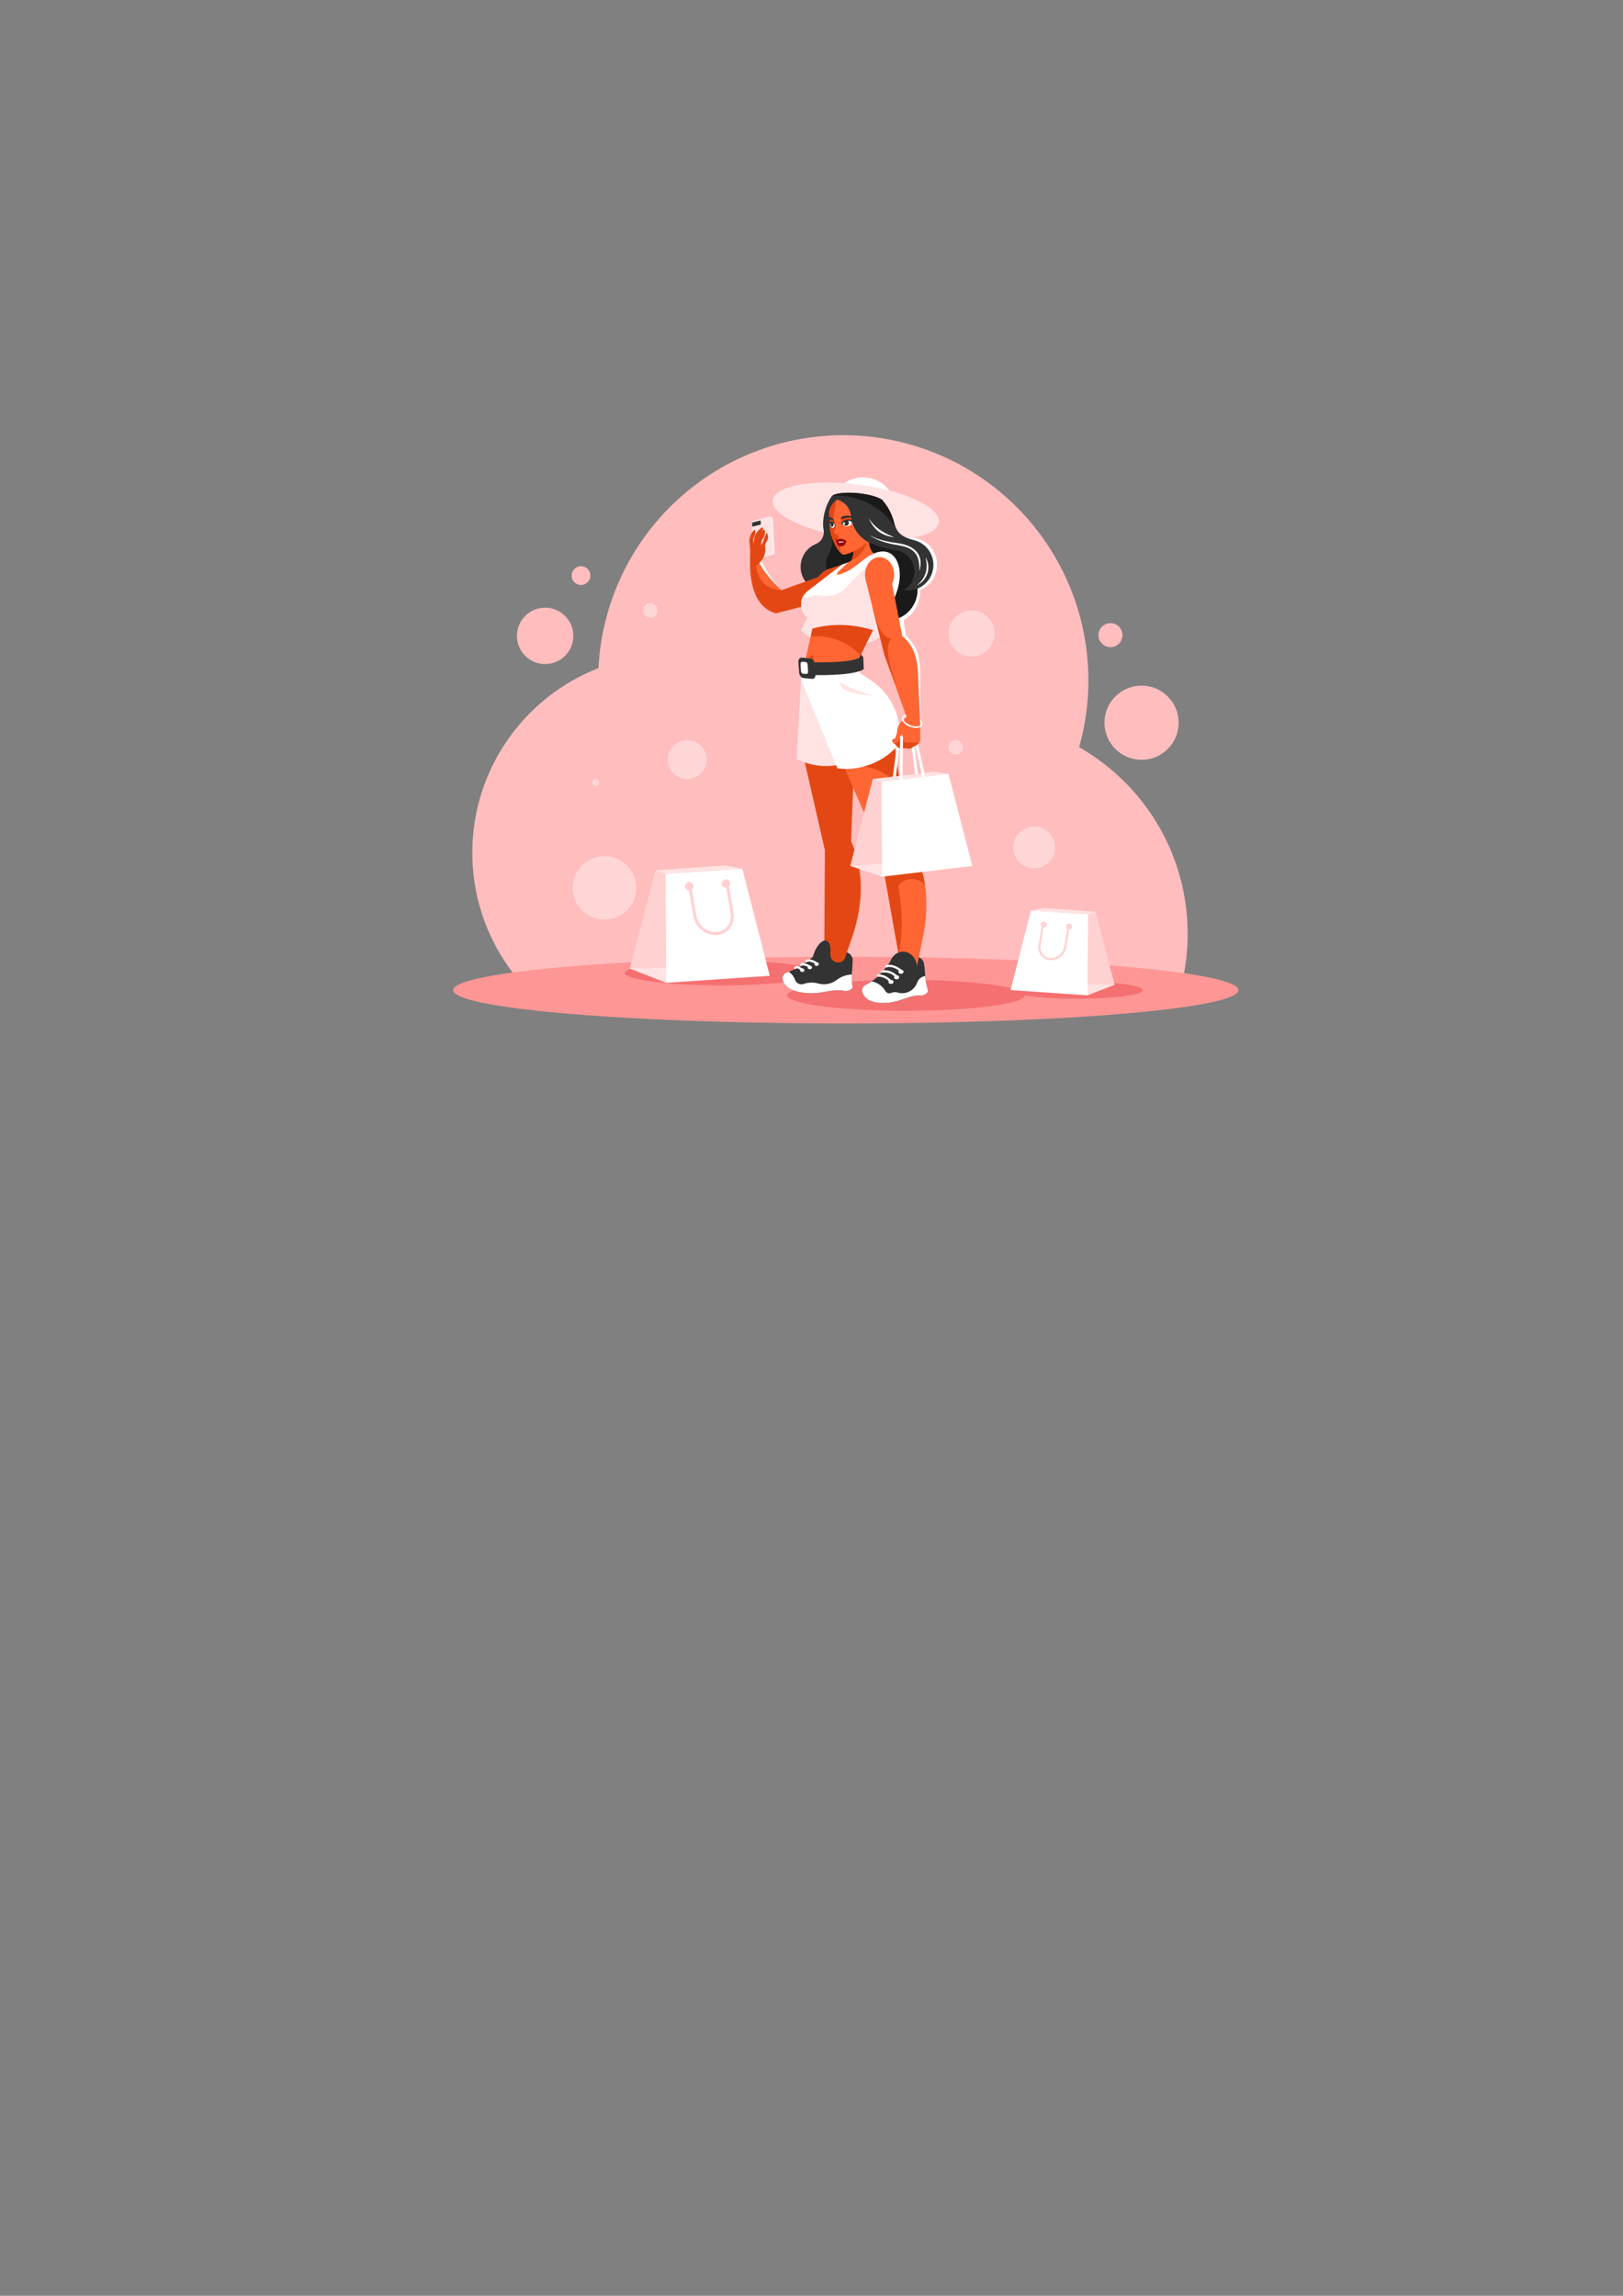 <?xml version="1.0" encoding="UTF-8"?>
<!DOCTYPE svg PUBLIC "-//W3C//DTD SVG 1.1//EN" "http://www.w3.org/Graphics/SVG/1.1/DTD/svg11.dtd">
<!-- Creator: CorelDRAW 2017 -->
<svg xmlns="http://www.w3.org/2000/svg" xml:space="preserve" width="210mm" height="297mm" version="1.1" style="shape-rendering:geometricPrecision; text-rendering:geometricPrecision; image-rendering:optimizeQuality; fill-rule:evenodd; clip-rule:evenodd"
viewBox="0 0 21000 29700"
 xmlns:xlink="http://www.w3.org/1999/xlink">
 <rect x="0" y="0" width="21000" height="29700" fill="#808080" stroke="none"/>
 <defs>
  <style type="text/css">
   <![CDATA[
    .fil0 {fill:none}
    .fil8 {fill:#1A1A1A}
    .fil12 {fill:#332D2A}
    .fil5 {fill:#333333}
    .fil13 {fill:#990000}
    .fil14 {fill:#CC3E0E}
    .fil10 {fill:#E34814}
    .fil4 {fill:#F57070}
    .fil11 {fill:#FF6633}
    .fil2 {fill:#FF9696}
    .fil1 {fill:#FFBDBD}
    .fil16 {fill:#FFD1D1}
    .fil17 {fill:#FFD6D6}
    .fil9 {fill:#FFE3E3}
    .fil3 {fill:#FFEDED}
    .fil6 {fill:white}
    .fil7 {fill:white}
    .fil15 {fill:white;fill-rule:nonzero}
   ]]>
  </style>
 </defs>
 <g id="Слой_x0020_1">
  <rect class="fil0" x="4955.38" y="5012.59" width="11726.33" height="8794.74"/>
  <g id="_2364181608032">
   <g>
    <g>
     <path class="fil1" d="M8674.38 8468.86c1415.41,0 2562.82,1147.41 2562.82,2562.82 0,626.05 -224.61,1199.57 -597.47,1644.66l-3930.7 0c-372.86,-445.09 -597.47,-1018.61 -597.47,-1644.66 0,-1415.41 1147.41,-2562.82 2562.82,-2562.82z"/>
     <circle class="fil1" cx="10911.19" cy="8801.49" r="3171.7"/>
     <path class="fil1" d="M12588.89 9303.18c1534.33,0 2778.15,1243.83 2778.15,2778.16 0,204.26 -22.25,403.29 -64.08,595l-5428.14 0c-41.84,-191.71 -64.09,-390.74 -64.09,-595 0,-1534.33 1243.83,-2778.16 2778.16,-2778.16z"/>
     <circle class="fil1" cx="14770.37" cy="9349.62" r="480.01"/>
     <circle class="fil1" cx="7053.39" cy="8226.08" r="364.75"/>
     <circle class="fil1" cx="7518.06" cy="7446.18" r="121.61"/>
     <circle class="fil1" cx="14368.19" cy="8216.75" r="155.42"/>
    </g>
    <ellipse class="fil2" cx="10943.9" cy="12809.12" rx="5080.22" ry="431.26"/>
    <g>
     <polygon class="fil3" points="9991.96,6693.9 9969.86,6682.15 9958.63,6716.7 9980.88,6722.42 "/>
     <rect class="fil3" transform="matrix(0.239 -0.065 0.026 0.488 9748.23 6756.74)" width="1047.75" height="981.92" rx="63.5" ry="63.5"/>
     <ellipse class="fil4" cx="9328.21" cy="12586.66" rx="1242.14" ry="161.57"/>
     <ellipse class="fil4" cx="11722.4" cy="12876.13" rx="1535.99" ry="199.79"/>
     <ellipse class="fil4" cx="13931.85" cy="12809.12" rx="856.13" ry="111.36"/>
     <path class="fil5" d="M11515.09 12446.84l-61.49 80.5c-68.65,89.88 -156.04,163.74 -256.09,216.46 -33.98,17.9 -50.24,57.58 -38.6,94.18 51.71,162.65 304.68,149.18 434.93,115.85 102.47,-26.22 211.6,-84.27 317.07,-76.22 39.8,3.04 77.79,-17.14 97.55,-51.82l-30.49 -132.62c-9.05,-67.28 -10.31,-160.28 -22.07,-227.13 -7.11,-40.42 -36.78,-73.17 -76.3,-84.23 -39.52,-11.06 -81.88,1.54 -108.94,32.4l-255.57 32.63z"/>
     <path class="fil6" d="M11276.7 12695.85c-25.37,17.5 -51.8,33.52 -79.19,47.95 -33.97,17.9 -50.24,57.58 -38.6,94.18 51.71,162.65 304.68,149.18 434.93,115.85 102.47,-26.22 211.6,-84.27 317.06,-76.22 39.81,3.04 77.8,-17.14 97.56,-51.82l-30.49 -132.62c-2.73,-20.31 -4.75,-42.96 -6.57,-66.52 -46.91,6.08 -87.43,38.05 -103.53,83.94 -36.26,103.37 -147.01,160.33 -252.18,129.7 -28.55,-8.31 -59.09,-6.52 -86.46,5.09 -27.02,11.45 -58.34,0.89 -72.9,-24.58 -39.27,-68.67 -106.24,-112.75 -179.63,-124.95z"/>
     <path class="fil6" d="M10111.45 7635.51c-90.95,-103.78 -209.17,-247.66 -278.88,-421.52l-0.02 0c-16.14,12.61 -33.52,22.69 -51.37,31.79 2.47,244.43 149.82,359.16 330.27,389.73z"/>
     <path class="fil6" d="M11279.52 7497.48l206.06 984.61 324.42 942.98 95.65 -49.74 2.22 -655.79c0.9,-267.37 -72.14,-391.62 -183.93,-493.38l-121.66 -790.33 -322.76 61.65z"/>
     <ellipse class="fil6" cx="11506.01" cy="7650.83" rx="399.65" ry="420.77"/>
     <path class="fil5" d="M10567.3 12332.51l-78.25 70.4c-87.36,78.59 -192.05,138.56 -306.79,175.73 -38.97,12.62 -62.62,49.42 -56.14,87.35 28.8,168.55 299.67,193.06 443.38,179.58 113.06,-10.6 238.3,-51.68 349.03,-27.95 41.79,8.96 85.39,-5.31 111.95,-36.65l-11.08 -135.69c1.19,-67.87 14.79,-160.01 13.04,-227.87 -1.06,-41.03 -27.31,-77.85 -67.52,-94.7 -40.2,-16.84 -87.22,-10.72 -120.91,15.75l-276.71 -5.95z"/>
     <path class="fil7" d="M10204.86 12570.97c-7.49,2.65 -15.03,5.21 -22.6,7.67 -38.97,12.62 -62.62,49.42 -56.14,87.35 28.8,168.55 299.68,193.06 443.38,179.58 113.05,-10.6 238.3,-51.67 349.03,-27.95 41.8,8.96 85.39,-5.31 111.96,-36.65l-11.09 -135.69c0.21,-12.17 0.83,-25.12 1.68,-38.57 -70.01,2.41 -137.61,26.71 -193.22,69.63 -68.15,52.61 -157.14,69.96 -240.06,46.81 -62.51,-17.45 -128.86,-15.46 -190.22,5.7 -44.81,15.46 -93.74,-7.92 -109.86,-52.51 -15.68,-43.37 -44.87,-80.21 -82.86,-105.37z"/>
     <path class="fil6" d="M11321.23 6418.26l139.42 1.68 28.76 38.36c60.23,80.34 103.09,173.51 125.61,273.02 32.71,144.59 119.56,201.61 256.96,236.79 139.95,35.83 241.7,162.82 251.47,313.85 9.77,151.04 -74.68,291.33 -208.73,346.75 -134.05,55.41 -286.81,13.19 -377.58,-104.37l-416.66 -580.67 200.75 -525.41z"/>
     <circle class="fil8" cx="11473.41" cy="7629.7" r="399.65"/>
     <ellipse class="fil7" cx="11166.29" cy="6548.61" rx="404.89" ry="372.53"/>
     <ellipse class="fil9" transform="matrix(0.653 0.087 -0.087 0.653 11073.8 6614.7)" rx="1645.71" ry="526.52"/>
     <path class="fil5" d="M10777.32 6463.48l-8.57 -51.24c-92.02,119.69 -136.67,319.16 -112.59,438.62 15.73,78.04 -26.02,156.31 -99.59,186.72 -105.88,43.76 -180.22,140.89 -194.8,254.53 -14.59,113.63 32.82,226.38 124.22,295.46 91.4,69.08 212.8,83.92 318.15,38.87l384.43 -235.41 50.67 -451.59 -461.92 -475.96z"/>
     <path class="fil8" d="M10746.34 6886.97l15.06 76.45c13.04,66.19 1.2,134.86 -33.25,192.86 -58.93,99.22 -51.89,224.25 17.81,316.22 69.7,91.98 188.16,132.57 299.63,102.67l128.99 -477.48 -277.82 -139.98 -150.42 -70.74z"/>
     <rect class="fil9" transform="matrix(0.239 -0.065 0.026 0.488 9723.29 6743.03)" width="1047.75" height="981.92" rx="63.5" ry="63.5"/>
     <path class="fil5" d="M11274.51 6464.03l139.42 1.61 28.75 36.49c60.24,76.45 103.1,165.1 125.61,259.79 32.72,137.59 119.56,191.84 256.96,225.31 139.96,34.1 241.7,154.93 251.47,298.65 9.78,143.72 -74.67,277.21 -208.72,329.94 -134.05,52.73 -286.82,12.55 -377.58,-99.31l-416.66 -552.52 200.75 -499.96z"/>
     <path class="fil10" d="M10895.64 7303.05l-177.39 58.93c-57.21,19 -120.27,74.8 -149.43,127.57 -29.16,52.76 -35.84,115.07 -18.52,172.83l341.83 -185.93 3.51 -173.4z"/>
     <path class="fil8" d="M11343.39 7057.82l50.53 15.76c78.4,24.44 158.72,42.25 240.1,53.24l12.1 4.35c101.82,36.59 173.39,128.65 183.75,236.36 10.36,107.7 -42.36,211.71 -135.35,267.03l-83.2 4.22 -372.08 -251.99 -110.07 -390.28 112.91 -104.71 101.31 166.02z"/>
     <path class="fil10" d="M10849.46 7370.19l-738.01 265.32c-118.92,-110.94 -286.03,-279.3 -346.29,-500.15l-55.66 8.74c-30.26,422.74 72.68,721.82 331.79,790.56l464.28 -120.94 343.89 -443.53z"/>
     <path class="fil11" d="M10111.45 7635.51c-90.65,-84.57 -209.29,-202.51 -287.28,-351.63l-0.01 0c-13.29,12.73 -27.92,23.3 -43.06,33.05 24.25,218.26 166.3,307.52 330.35,318.58z"/>
     <path class="fil7" d="M10449.36 7646.64c-53.06,40.85 -84.15,104.03 -84.15,170.99 0,66.96 31.09,130.14 84.15,170.99l-86 170.99 86 61.75c277.19,199.01 648.37,206.57 933.43,19l211.98 -560.47c124.09,-328.07 -7.19,-617.43 -258.13,-530.18l-441 153.34 -446.28 343.59z"/>
     <path class="fil9" d="M10386.52 7724.15c-13.85,28.8 -21.31,60.68 -21.31,93.48 0,66.96 31.09,130.14 84.15,170.99l-86 170.99 86 61.75c277.19,199.01 648.37,206.57 933.43,19l78.21 -206.77 -165.88 -775.92 -134.01 123.5c-73.62,67.86 -144.02,139.12 -210.98,213.56 -80.27,89.26 -200.76,131.03 -319.05,110.64 -47.83,-8.25 -97.01,-2.9 -141.95,15.44 -33.76,13.77 -70.06,14.2 -102.61,3.34z"/>
     <path class="fil11" d="M11310.29 7158.88l-8.69 3.02c-66.86,-85.61 -68.79,-164.08 -39.9,-269l26.21 -95.2 -235.43 181.4c4.07,80.93 -3.87,161.92 -23.47,240.31 -6.56,26.24 -24.4,45.76 -49.96,54.65l-3.97 1.38 -111.15 101.9c-36.38,33.36 -47.29,66.1 -15.77,57.58 217.68,-58.85 296.85,-206.46 462.13,-276.04z"/>
     <path class="fil10" d="M11119.1 6927.77l-66.62 51.33c4.07,80.93 -3.87,161.92 -23.47,240.31 -2.95,11.81 -8.19,22.25 -15.38,30.99 7.65,-3.21 15.21,-6.7 22.66,-10.47 85.04,-43.08 148.77,-119.07 176.37,-210.31l31.52 -104.21 -125.08 2.36z"/>
     <path class="fil10" d="M10363.36 9642.88l310.13 1356.95 -9.47 1527.5 222.79 0 140.69 -408.93c152.19,-442.4 146.75,-885.68 -15.17,-1234.11l50.18 -1365.55 -699.15 124.14z"/>
     <path class="fil11" d="M10800.76 9642.88l591.72 1356.95 266.47 1527.5 200.81 0 82.62 -408.93c89.37,-442.4 50.38,-885.68 -193.25,-1234.11l-191.74 -1365.55 -756.63 124.14z"/>
     <path class="fil10" d="M11968.35 11450.35c-12.67,-85.13 -32.29,-168.25 -59.48,-248.57l-382.95 99.88 47.88 323.48 7.12 -61.04c10.86,-93.03 79.58,-168.9 171.09,-188.88 81.3,-17.76 164.65,12.11 216.34,75.13z"/>
     <path class="fil10" d="M11656.75 10226.4l-87.69 -624.54 -227.88 -47.65 -199.06 32.66 -139.36 323.43 94.1 0c232.64,0 443.45,123.03 559.89,316.1z"/>
     <path class="fil9" d="M10363.36 8788.5l-55.34 1031.46 55.34 23.73c215.65,92.49 460.54,88.5 673.07,-10.95l-673.07 -1044.24z"/>
     <path class="fil7" d="M11084.48 8576.73l45.95 131.44 150.96 102.24c258.38,174.98 392.76,481.06 354.27,806.91 -182.29,244.2 -529.59,365.45 -800.89,321.31l-471.41 -1150.13 37.84 -167.96 683.28 -43.81z"/>
     <polygon class="fil11" points="10401.2,8620.54 10512.93,8131.46 11295.12,8152.05 11084.48,8576.73 "/>
     <path class="fil10" d="M10489.13 8235.66l23.8 -104.2c256.73,-70.35 517.65,-60.02 782.19,20.59l-161.22 325.05c-165.69,-177.28 -404.71,-266.16 -644.77,-241.44z"/>
     <ellipse class="fil11" cx="11380.79" cy="7434.91" rx="188.56" ry="227.46"/>
     <path class="fil11" d="M11199.46 7497.48l246.96 984.61 337.13 942.98 122.1 -49.05 -27.08 -656.48c-11.03,-267.37 -88.41,-391.62 -204.42,-493.38l-154.49 -790.33 -320.2 61.65z"/>
     <path class="fil10" d="M11285.85 7841.92c52.28,145.79 87.02,411.44 248.69,415.02 -120.18,145.8 27.47,465.43 71.5,639.15l-159.62 -414 -160.57 -640.17z"/>
     <path class="fil11" d="M11035.22 6394.26c395.4,-15.46 317.94,161.31 327.25,375.27 9.31,213.96 -357.31,402.06 -440.11,405.3 -82.81,3.24 -206.04,-289.39 -180.68,-381.01 9.87,-35.7 -16.71,-100.72 -13.21,-169.14 5.48,-107.16 65.45,-220.98 306.75,-230.42z"/>
     <g>
      <path class="fil10" d="M10884 6719.03l-3.81 23.31c-2.55,15.59 2.75,31.04 14.73,42.89 11.97,11.84 29.62,19.09 49,20.14l71.95 -19.88 10.32 -9.46c5.64,-5.16 13.6,-8.29 21.95,-8.63 8.34,-0.34 16.3,2.14 21.92,6.85l9.88 9.59 -25.56 -80.17 -11.04 -1.32 -47.72 -15.86 -81.35 4.63 -30.27 27.91z"/>
      <path class="fil12" d="M10879.87 6685.58l4.13 33.45 35.67 -12.73c39.84,-14.21 84.28,-15.38 123.49,-3.24l-17.62 -13.86c-21.36,-16.8 -52.53,-23.22 -82.62,-17.02 -17.03,3.5 -33.99,7.19 -50.92,11.04l-3.78 21.8 -8.35 -19.44z"/>
      <path class="fil12" d="M10969.97 6720.26c-39.37,2.46 -74.12,23.49 -77.61,46.97 -3.5,23.49 25.59,40.53 64.96,38.06 39.38,-2.46 74.13,-23.49 77.62,-46.97 3.5,-23.48 -25.59,-40.52 -64.97,-38.06z"/>
      <path class="fil6" d="M10969.76 6737.84c-32.8,2.06 -61.75,19.58 -64.66,39.15 -2.91,19.56 21.32,33.75 54.12,31.7 32.81,-2.05 61.77,-19.58 64.68,-39.14 2.91,-19.56 -21.33,-33.76 -54.14,-31.71z"/>
      <path class="fil12" d="M10949.09 6729.63c-20.13,-1.32 -37.15,13.52 -38.03,33.14 -0.87,19.63 14.73,36.61 34.86,37.94 20.13,1.33 37.16,-13.51 38.03,-33.14 0.87,-19.62 -14.73,-36.61 -34.86,-37.94z"/>
      <path class="fil6" d="M10923.39 6757.66c-7.02,-0.47 -12.94,4.7 -13.25,11.54 -0.3,6.83 5.13,12.75 12.14,13.21 7.02,0.46 12.94,-4.71 13.25,-11.54 0.3,-6.84 -5.13,-12.75 -12.14,-13.21z"/>
     </g>
     <path class="fil10" d="M10917.96 7174.7c-82.7,-6.86 -201.19,-290.87 -176.28,-380.88 9.87,-35.7 -16.71,-100.72 -13.21,-169.14 2.74,-53.51 19.06,-108.68 64.76,-151.68l33.17 -9.52c-19.98,111.06 -51.42,240.49 -34.63,273 11.84,26.15 37.9,66.03 5.6,131.94 -4.8,9.8 -4.11,21.41 1.83,30.56 5.93,9.16 16.24,14.53 27.15,14.14 12.88,-0.45 28.67,36.51 26.11,51.25 -5.11,29.49 -1.99,58.84 21.97,89.3 -10.14,49.25 -9.02,94.87 43.53,121.03z"/>
     <path class="fil5" d="M10697.37 6574.06c12.73,-60.98 37.49,-114.31 71.38,-161.82 93.13,-65.32 490.69,-44.97 645.18,53.4l46.15 425.64 -116.69 166.55 -54.51 -20.24c-155.05,-57.55 -263.29,-199 -278.3,-363.7 -9.36,-102.62 -83.7,-187.55 -184.18,-210.41l-25.27 24.53c-41.2,39.99 -77.25,96.48 -76.13,153.88l-27.63 -67.83z"/>
     <path class="fil8" d="M10768.75 6412.24c93.13,-65.32 490.7,-44.97 645.17,53.39l28.76 36.5c60.24,76.45 103.1,165.1 125.61,259.79 8.17,34.35 19.71,63.49 34.56,88.43 -163.56,-270.77 -457.51,-438.11 -776.45,-438.11l-57.65 0z"/>
     <path class="fil10" d="M9710.59 7294.09l-5.51 -234.28 191.01 -18.05c29.36,140.09 -43.68,233.62 -121.86,279.32l-63.64 -26.99z"/>
     <path class="fil10" d="M9921.38 6897.35c10.77,4.38 31.84,62.71 -4.4,114.08 -36.23,51.37 -11.7,96.06 -61.9,90.67 -50.21,-5.4 4.61,-50 22.92,-106.54 18.32,-56.54 32.62,-102.59 43.38,-98.21z"/>
     <path class="fil10" d="M9763.28 6855.39c-13.24,2.5 -77.48,74.32 -65.8,160.34 3.05,22.48 6.89,50.09 8.55,84.23 1.73,35.97 36.69,51.42 56.21,51.38 32.05,-0.08 -38.08,-147.97 -9.94,-194.86 28.14,-46.89 24.22,-103.6 10.98,-101.09z"/>
     <path class="fil10" d="M9868.15 6822.37c-17.48,0 -96.23,62.71 -108.6,140.08 -12.37,77.37 -30.28,140.09 20.77,140.09 51.04,0 13.32,-103.61 42.55,-140.09 29.22,-36.47 62.77,-140.08 45.28,-140.08z"/>
     <path class="fil10" d="M9888.37 6851.7c-14.98,-1.92 -54.93,47.52 -73.31,112.48 -18.39,64.95 -34.92,122.68 6.74,122.74 41.67,0.05 10.32,-66.13 47.53,-115.79 37.2,-49.66 34.03,-117.52 19.04,-119.43z"/>
     <path class="fil13" d="M10957.98 6997.24c-19.03,-0.88 -37.95,-25.21 -81.3,-27.87 -10.13,-0.62 -19.5,3.48 -25.4,11.13l-5.7 -2c-8.41,-2.96 -17.28,-1.01 -22.91,5.02 -5.62,6.02 -7.03,15.08 -3.62,23.4l7.48 3.51c1.5,20.06 8.52,50.36 41.79,54.98 44.01,6.13 75.18,-18.39 78.13,-59.65 6.68,-1.64 11.21,-4.42 11.53,-8.52z"/>
     <path class="fil7" d="M10930.64 7008.7c-52.12,13.53 -81.14,12.82 -86.09,0.56 9.66,-4.79 35.35,-5.7 86.09,-0.56z"/>
     <path class="fil14" d="M10741.73 6793.61l35.98 30.4c12.64,0.15 23.78,6.41 30.64,15.96 8.33,-30.03 4.09,-53.64 -2.76,-72.51 -1.68,-4.4 -3.51,-8.76 -5.51,-13.05l-6.56 -14.16 -0.6 -1.28 -1.15 -2.49 -9.14 -6.32 -45.65 -11.49c5.16,30.37 9.76,56.53 4.75,74.94z"/>
     <path class="fil5" d="M10791.77 6736.48l-15.57 -30.07 3.18 13.56 -9.02 -17.05c-31.31,-18.38 -47.78,-18.89 -54.37,-5.5l7.3 35.11c4.62,-18.69 14.07,-17.48 68.48,3.95z"/>
     <path class="fil5" d="M10762.62 6744.67c20.18,2.25 36.55,22.27 36.55,44.71 0,22.45 -16.37,38.82 -36.55,36.57 -20.18,-2.25 -36.54,-22.27 -36.54,-44.72 0,-22.44 16.36,-38.81 36.54,-36.56z"/>
     <path class="fil6" d="M10769.64 6759.7c16.81,1.88 30.45,18.55 30.45,37.25 0,18.71 -13.64,32.34 -30.45,30.47 -16.82,-1.88 -30.45,-18.56 -30.45,-37.25 0,-18.71 13.63,-32.35 30.45,-30.47z"/>
     <path class="fil5" d="M10781.81 6759.89c-14.51,-6.94 -30.69,-3.83 -40.03,9.15 -0.68,0.95 -1.31,1.93 -1.89,2.94 -1.73,10.97 0.71,23.2 7.23,32.02 9.86,13.36 25.3,13.84 34.48,1.07 8.71,-12.11 8.66,-31.78 0.21,-45.18z"/>
     <path class="fil6" d="M10744.89 6776.5c3.02,-0.24 5.46,3.6 5.46,8.58 0,4.98 -2.44,9.21 -5.46,9.46 -3.01,0.24 -5.45,-3.6 -5.45,-8.58 0,-4.98 2.44,-9.22 5.45,-9.46z"/>
     <path class="fil10" d="M10835.45 6895.3l16.04 0c5.22,0 9.74,1.82 10.84,4.37 1.1,2.55 -1.52,5.14 -6.27,6.22 -4.76,1.07 -10.37,0.34 -13.48,-1.76 -3.83,-2.59 -6.29,-8.83 -7.13,-8.83z"/>
     <ellipse class="fil10" transform="matrix(0.384 -0 -0.066 0.384 10502.1 8526.55)" rx="67.47" ry="130.53"/>
     <rect class="fil5" transform="matrix(0.379 -0.098 0.032 0.586 9730.32 6761.21)" width="294.26" height="90.4" rx="17.46" ry="17.46"/>
     <path class="fil7" d="M11238.75 6915.2c105.44,76.96 232.24,113.06 373.94,136.21 167.21,27.31 297.3,82.57 281.43,332.79 65.54,-199.53 -55.66,-326.38 -271.77,-356.78 -99.79,-14.04 -259.32,-35.26 -383.6,-112.22z"/>
     <path class="fil7" d="M11975.5 7207.45c35.31,141.97 12.24,263.34 -116.99,370.04l36.52 -23.47c116.21,-74.7 151.88,-228.31 80.47,-346.57z"/>
     <path class="fil7" d="M11238.75 6696.77c61.66,153.58 165.51,233.51 332.43,254.3l-39.89 -16.95c-117.85,-50.1 -232.14,-125.39 -292.54,-237.35z"/>
     <path class="fil9" d="M11295.12 8997.92c-307.78,-16.56 -431.6,-78.47 -422.92,-173.05 81.37,55.48 223.43,113.21 422.92,173.05z"/>
     <rect class="fil5" transform="matrix(0.24 0.023 0.023 0.307 10325.5 8502.99)" width="881.95" height="858.96" rx="202.85" ry="202.85"/>
     <path class="fil5" d="M10452.64 8565.92c268.11,10.81 583.79,-5.32 665.21,-56.47l22.07 -44.48 29.86 37.37 6.78 152.96c-93.11,72.1 -466.02,86.26 -720.53,75.91l-3.39 -165.29z"/>
     <rect class="fil6" transform="matrix(0.104 0.008 0.01 0.18 10356.8 8558.98)" width="881.95" height="858.96" rx="202.85" ry="202.85"/>
     <path class="fil10" d="M11384.03 10980.46l162.83 86.12c89.3,459.19 173.13,800.41 80.76,1281.18l-243.59 -1367.3z"/>
     <ellipse class="fil5" cx="11684.95" cy="12527.34" rx="182.92" ry="216.46"/>
     <path class="fil15" d="M11667.11 12547.37c6.16,5 7.09,14.06 2.09,20.21 -5.01,6.16 -14.06,7.09 -20.22,2.08 -33.83,-27.57 -67.56,-44.82 -97.81,-53.61 -33.46,-9.73 -62.1,-9.09 -81.1,-0.72 -7.28,3.21 -15.78,-0.1 -18.98,-7.37 -3.2,-7.28 0.1,-15.78 7.38,-18.99 24.76,-10.91 60.45,-12.22 100.69,-0.52 33.69,9.79 70.97,28.76 107.95,58.92z"/>
     <path class="fil15" d="M11613.95 12625.11c5.79,5.41 6.09,14.49 0.68,20.27 -5.41,5.79 -14.49,6.09 -20.28,0.68 -32.86,-30.74 -63.9,-48.64 -93.6,-57.86 -29.4,-9.12 -57.77,-9.77 -85.41,-6.01 -7.87,1.05 -15.11,-4.47 -16.17,-12.34 -1.05,-7.86 4.47,-15.1 12.34,-16.16 31.41,-4.27 63.82,-3.48 97.69,7.03 33.59,10.43 68.39,30.37 104.75,64.39z"/>
     <path class="fil15" d="M11538.99 12690.35c5.23,5.97 4.62,15.05 -1.35,20.28 -5.97,5.22 -15.05,4.62 -20.28,-1.35 -22.85,-26.14 -49.17,-45.53 -75.82,-57.91 -27.7,-12.86 -55.6,-18.09 -80.07,-15.39 -7.9,0.87 -15.01,-4.83 -15.88,-12.73 -0.87,-7.9 4.83,-15.01 12.73,-15.88 29.61,-3.27 62.81,2.8 95.27,17.88 30.12,13.98 59.78,35.79 85.4,65.1z"/>
     <ellipse class="fil7" cx="11528.5" cy="12702.6" rx="32.66" ry="26.25"/>
     <ellipse class="fil7" cx="11601.35" cy="12643.22" rx="32.66" ry="26.25"/>
     <path class="fil15" d="M11549.4 10377.72c-1.32,10.49 -10.91,17.92 -21.4,16.59 -10.48,-1.32 -17.92,-10.91 -16.59,-21.4l106.54 -836.61c1.32,-10.49 10.91,-17.92 21.4,-16.59 10.48,1.32 17.92,10.91 16.59,21.4l-106.54 836.61z"/>
     <path class="fil15" d="M11779.25 9520.99c-1.24,-10.53 6.29,-20.08 16.82,-21.32 10.53,-1.25 20.08,6.29 21.33,16.82l93.74 780.28c1.24,10.53 -6.29,20.08 -16.82,21.32 -10.53,1.25 -20.09,-6.29 -21.33,-16.82l-93.74 -780.28z"/>
     <ellipse class="fil7" cx="11658.05" cy="12571.19" rx="32.66" ry="26.25"/>
     <g>
      <polygon class="fil9" points="12179.64,10113.54 11294.54,10078.28 11002.76,11202.68 11413,11341.43 "/>
      <polygon class="fil7" points="11404.33,10113.54 12271.85,10010.51 12581.21,11202.68 11413.01,11341.43 "/>
      <polygon class="fil9" points="11294.54,10078.28 11404.33,10113.54 12271.85,10010.51 12083.69,9983.12 "/>
      <polygon class="fil16" points="11002.76,11202.68 11411.81,11172.13 11404.33,10113.54 11294.54,10078.28 "/>
     </g>
     <polygon class="fil9" points="9499.13,11351 8484.35,11259.09 8149.83,12531.25 8620.17,12714.18 "/>
     <polygon class="fil7" points="8610.23,11305.9 9604.85,11238.24 9959.53,12623.07 8620.18,12714.19 "/>
     <polygon class="fil9" points="8484.35,11259.09 8610.23,11305.9 9604.85,11238.24 9389.12,11195.9 "/>
     <polygon class="fil16" points="8149.83,12531.25 8618.8,12520.01 8610.23,11305.9 8484.35,11259.09 "/>
     <polygon class="fil9" points="13418.06,11862.5 14172.63,11794.15 14421.37,12740.1 14071.63,12876.13 "/>
     <polygon class="fil7" points="14079.03,11828.96 13339.45,11778.65 13075.72,12808.38 14071.63,12876.13 "/>
     <polygon class="fil9" points="14172.63,11794.15 14079.03,11828.96 13339.45,11778.65 13499.86,11747.17 "/>
     <path class="fil15" d="M11826.5 9569.82c-2.28,-10.32 4.24,-20.54 14.57,-22.82 10.32,-2.28 20.54,4.24 22.82,14.56l170.03 767.28c2.28,10.33 -4.25,20.55 -14.57,22.83 -10.32,2.28 -20.54,-4.25 -22.82,-14.57l-170.03 -767.28z"/>
     <path class="fil10" d="M11906.48 9577.17c-19.87,66.52 -68.36,64.7 -103.24,95.36 -21.81,13.76 -48.72,16.76 -73.02,8.13l-73.47 0c-20.2,0 -39.3,-9.21 -51.88,-25.02 -16.1,-20.24 -33.56,-39.36 -52.26,-57.22 -7.39,-7.07 -9.05,-18.25 -4.03,-27.16 5.02,-8.91 15.46,-13.28 25.33,-10.61l32.4 -14.81c17.87,-8.16 38.29,-8.7 56.55,-1.48l24.85 -7.86c33.01,-10.44 69.06,-3.81 96.2,17.71l122.57 22.96z"/>
     <polygon class="fil16" points="14421.38,12740.1 14072.65,12731.75 14079.03,11828.96 14172.63,11794.15 "/>
     <path class="fil11" d="M11750.76 9260.99l-77.03 64.52c-36.25,29.57 -60.11,76.51 -64.93,127.69 -4.55,48.33 -22.4,94.24 -50.73,130.49 -6.41,8.21 -7.34,20.39 -2.21,29.21 5.12,8.8 14.89,11.82 23.42,7.23 12.82,-6.92 25.41,-14.51 37.73,-22.74 12.5,-8.36 20.78,-23.68 21.84,-40.45 1.64,-25.76 16.71,-48.25 37.58,-56.07l10.16 66.41c3.47,22.71 22.67,39.2 45.64,39.19l136.79 0.01c10.67,0 19.84,-3.83 27.35,-11.4 7.5,-7.58 11.24,-16.79 11.13,-27.46l-1.85 -191.59 -154.89 -115.04z"/>
     <path class="fil15" d="M11674.27 10370.83c-0.12,10.58 -8.8,19.05 -19.37,18.92 -10.57,-0.12 -19.04,-8.8 -18.92,-19.37l10.74 -827.19c0.12,-10.58 8.8,-19.05 19.37,-18.92 10.58,0.12 19.05,8.8 18.92,19.37l-10.74 827.19z"/>
     <g>
      <path class="fil16" d="M9389.33 11433.71c-1.74,-10.45 5.32,-20.33 15.77,-22.07 10.44,-1.74 20.33,5.32 22.07,15.77l64.07 383.59c1.49,8.94 2.54,17.81 3.13,26.56 4.36,63.46 -14.14,122.24 -48.96,167.76 -34.97,45.7 -86.31,77.97 -147.47,88.19 -7.92,1.32 -15.99,2.28 -24.19,2.83 -71.27,4.89 -140.92,-20.38 -195.69,-65.02 -54.63,-44.52 -94.59,-108.43 -106.71,-180.97l-64.07 -383.59c-1.74,-10.45 5.32,-20.34 15.77,-22.08 10.45,-1.74 20.34,5.32 22.07,15.77l64.08 383.59c10.52,63.05 45.38,118.7 93.04,157.54 47.52,38.73 107.67,60.67 168.96,56.47 6.96,-0.47 13.79,-1.28 20.44,-2.39 51.19,-8.55 94.11,-35.48 123.28,-73.61 29.31,-38.31 44.86,-88.03 41.16,-141.93 -0.51,-7.54 -1.41,-15.16 -2.69,-22.81l-64.06 -383.6z"/>
      <ellipse class="fil16" cx="8918.24" cy="11466.37" rx="56.2" ry="55"/>
      <ellipse class="fil16" cx="9393.28" cy="11429.75" rx="56.2" ry="55"/>
     </g>
     <g>
      <path class="fil16" d="M13507.78 11963.54c1.2,-7.22 -3.68,-14.05 -10.9,-15.25 -7.21,-1.2 -14.05,3.67 -15.25,10.89l-44.26 265.01c-1.03,6.17 -1.75,12.3 -2.16,18.35 -3.01,43.84 9.77,84.45 33.82,115.89 24.16,31.58 59.63,53.87 101.88,60.93 5.47,0.91 11.05,1.57 16.71,1.96 49.24,3.37 97.36,-14.09 135.2,-44.93 37.74,-30.75 65.35,-74.91 73.72,-125.02l44.26 -265c1.2,-7.22 -3.67,-14.05 -10.89,-15.26 -7.22,-1.2 -14.05,3.68 -15.25,10.9l-44.27 265c-7.27,43.56 -31.35,82 -64.28,108.84 -32.83,26.76 -74.38,41.91 -116.72,39.01 -4.81,-0.33 -9.53,-0.88 -14.12,-1.65 -35.37,-5.91 -65.02,-24.51 -85.17,-50.85 -20.25,-26.47 -30.99,-60.82 -28.44,-98.06 0.36,-5.21 0.98,-10.47 1.86,-15.76l44.26 -265z"/>
      <ellipse class="fil16" cx="13833.23" cy="11986.1" rx="38.83" ry="37.99"/>
      <ellipse class="fil16" cx="13505.05" cy="11960.8" rx="38.83" ry="37.99"/>
     </g>
     <ellipse class="fil5" transform="matrix(0.205 -0 -0.085 0.346 10624.4 12384.1)" rx="529.17" ry="626.18"/>
     <path class="fil5" d="M10743.38 12323.23l1.73 28.14c0,44.13 28.96,83.04 71.24,95.7 42.28,12.66 87.85,-3.93 112.11,-40.8l45.34 64.62 -88.5 163.27 -3.05 0.51 -312.5 -53.09 1.23 -3.88 45.77 -116.98 126.63 -137.49z"/>
     <path class="fil15" d="M10579.77 12457.59c5.69,5.53 5.82,14.64 0.28,20.33 -5.53,5.69 -14.64,5.81 -20.33,0.28 -18.67,-18.14 -46.24,-29.95 -70.5,-35.38 -11.37,-2.54 -21.84,-3.64 -30.16,-3.29 -4.78,0.2 -8.19,0.62 -9.71,1.25 -2.68,6.22 -9.49,9.85 -16.35,8.32 -7.74,-1.74 -12.6,-9.44 -10.87,-17.18 0.93,-4.13 2.94,-7.72 5.89,-10.76 6.17,-6.35 16.8,-9.8 29.92,-10.35 10.63,-0.44 23.66,0.88 37.47,3.97 28.68,6.41 61.57,20.66 84.36,42.81z"/>
     <path class="fil15" d="M10488.49 12497.76c5.94,5.26 6.49,14.34 1.24,20.28 -5.26,5.94 -14.34,6.49 -20.28,1.24 -16.61,-14.75 -47.81,-25.59 -71.42,-29.19 -7.21,-1.1 -13.39,-1.49 -17.83,-1.07 -1.87,4.11 -5.64,7.29 -10.42,8.21 -7.8,1.49 -15.35,-3.63 -16.84,-11.43 -0.89,-4.58 -0.25,-8.82 1.71,-12.69l0 -0.05c3.79,-7.47 11.8,-11.55 22.5,-12.64 6.99,-0.71 15.71,-0.27 25.16,1.17 27.84,4.25 65.28,17.61 86.18,36.17z"/>
     <path class="fil15" d="M10381.96 12532.08c6,5.19 6.65,14.27 1.46,20.27 -5.19,6 -14.27,6.65 -20.27,1.46 -3.23,-2.8 -7.55,-6.25 -12.57,-9.81 -9.34,-6.61 -20.87,-13.43 -31.47,-16.43 -7.37,-2.09 -13.96,-2.21 -17.45,1.83l-0.75 0.97c-4.57,6.5 -13.54,8.07 -20.05,3.49 -6.5,-4.57 -8.06,-13.54 -3.49,-20.05 0.74,-1.05 1.6,-2.13 2.55,-3.22 12.41,-14.31 29.47,-15.69 46.96,-10.74 14.26,4.04 28.84,12.55 40.37,20.72 5.77,4.09 10.85,8.16 14.71,11.51z"/>
     <ellipse class="fil15" cx="10380.18" cy="12550.93" rx="27.63" ry="23.6"/>
     <ellipse class="fil15" cx="10478.34" cy="12515.08" rx="27.63" ry="23.6"/>
     <ellipse class="fil15" cx="10566.73" cy="12472.11" rx="27.63" ry="23.6"/>
    </g>
    <path class="fil17" d="M7821.16 11075.22c226.95,0 410.93,183.98 410.93,410.93 0,226.96 -183.98,410.93 -410.93,410.93 -226.96,0 -410.93,-183.97 -410.93,-410.93 0,-226.95 183.97,-410.93 410.93,-410.93zm4749.38 -3177.75c164.62,0 298.06,133.44 298.06,298.06 0,164.62 -133.44,298.07 -298.06,298.07 -164.62,0 -298.07,-133.45 -298.07,-298.07 0,-164.62 133.45,-298.06 298.07,-298.06zm-204.48 1676.35c51.68,0 93.58,41.9 93.58,93.58 0,51.69 -41.9,93.59 -93.58,93.59 -51.69,0 -93.59,-41.9 -93.59,-93.59 0,-51.68 41.9,-93.58 93.59,-93.58zm1015.17 1118.93c149.44,0 270.58,121.14 270.58,270.58 0,149.43 -121.14,270.57 -270.58,270.57 -149.43,0 -270.58,-121.14 -270.58,-270.57 0,-149.44 121.15,-270.58 270.58,-270.58zm-4490 -1118.93c139.35,0 252.32,112.96 252.32,252.32 0,139.35 -112.97,252.31 -252.32,252.31 -139.35,0 -252.31,-112.96 -252.31,-252.31 0,-139.36 112.96,-252.32 252.31,-252.32zm-476 -1769.94c51.68,0 93.58,41.9 93.58,93.59 0,51.68 -41.9,93.58 -93.58,93.58 -51.69,0 -93.59,-41.9 -93.59,-93.58 0,-51.69 41.9,-93.59 93.59,-93.59zm-707.98 2274.57c24.72,0 44.76,20.04 44.76,44.76 0,24.72 -20.04,44.76 -44.76,44.76 -24.72,0 -44.76,-20.04 -44.76,-44.76 0,-24.72 20.04,-44.76 44.76,-44.76z"/>
   </g>
   <path class="fil15" d="M11902.67 9303.93c13.45,12.43 23.12,25.68 28.26,38.59 5.75,14.43 5.97,28.51 -0.16,40.91 -1.87,3.76 -4.3,7.33 -7.26,10.59 -14.93,16.41 -42.15,24 -74.08,22.98 -30.43,-0.97 -65.66,-9.68 -98.42,-25.88 -19.33,-9.56 -35.77,-20.72 -48.69,-32.44 -13.95,-12.69 -23.94,-26.25 -29.19,-39.45 -5.75,-14.43 -5.97,-28.52 0.16,-40.9 1.87,-3.76 4.3,-7.33 7.26,-10.59 9.13,-10.05 22.88,-16.79 39.5,-20.27l6.76 18.92c-13.72,2.44 -24.74,7.35 -31.5,14.79 -1.74,1.92 -3.13,3.93 -4.12,5.94 -3.5,7.1 -3.18,15.64 0.46,24.77 4.11,10.34 12.37,21.35 24.11,32.03 11.59,10.52 26.48,20.6 44.07,29.3 30.22,14.94 62.51,22.98 90.22,23.86 26.23,0.83 47.89,-4.61 58.7,-16.5 1.74,-1.91 3.13,-3.92 4.12,-5.94 3.49,-7.1 3.18,-15.65 -0.46,-24.78 -1.93,-4.85 -4.77,-9.84 -8.46,-14.88l-1.28 -31.05z"/>
  </g>
 </g>
</svg>
